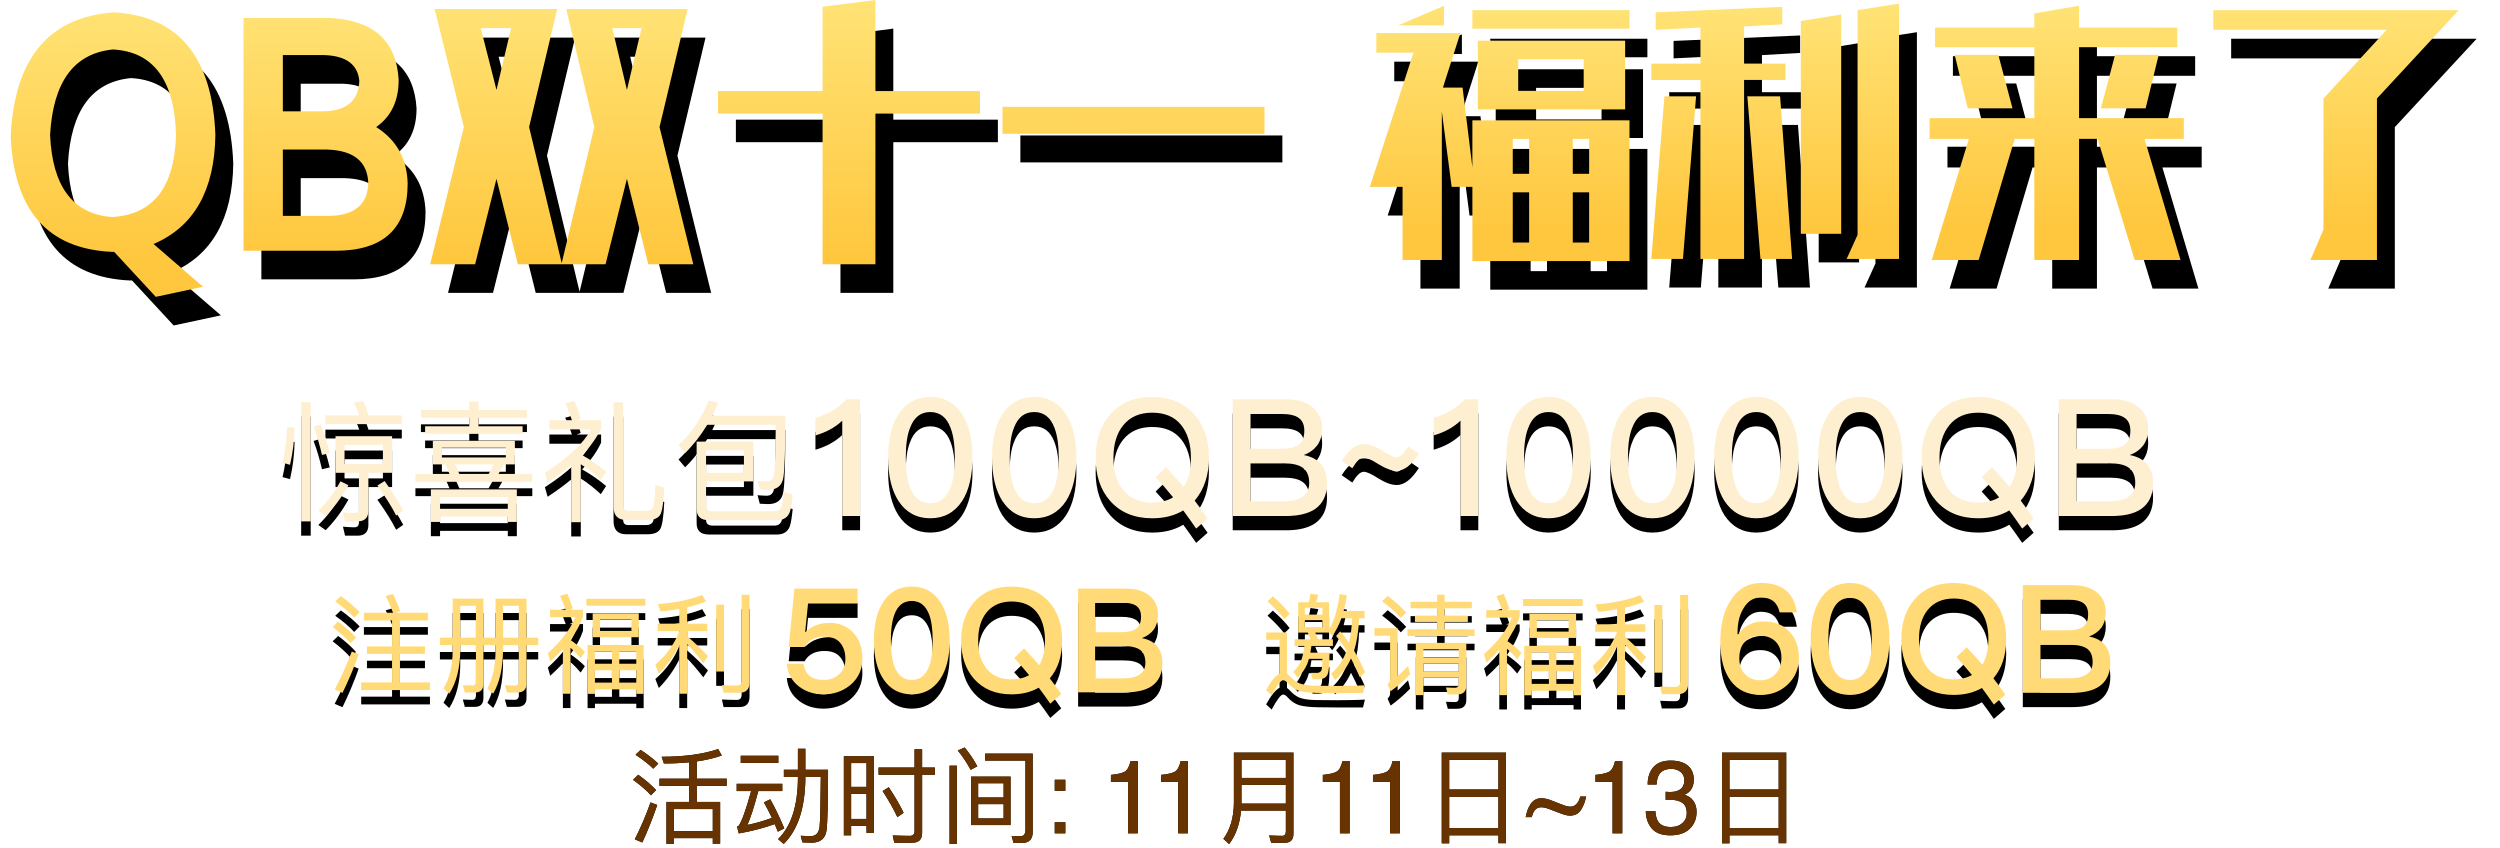 <?xml version="1.0" encoding="UTF-8"?>
<svg width="699px" height="237px" viewBox="0 0 699 237" version="1.1" xmlns="http://www.w3.org/2000/svg" xmlns:xlink="http://www.w3.org/1999/xlink">
    <!-- Generator: Sketch 51.3 (57544) - http://www.bohemiancoding.com/sketch -->
    <title>banner_</title>
    <desc>Created with Sketch.</desc>
    <defs>
        <path d="M233.729,111.64 L237.476,111.64 L237.476,144.271 L232.495,144.271 L232.495,117.627 C230.53,119.5 228.016,120.871 225,121.74 L225,116.804 C226.462,116.438 227.971,115.799 229.616,114.885 C231.261,113.879 232.632,112.828 233.729,111.64 Z M257.115,111 C260.954,111 263.924,112.6 266.027,115.844 C267.946,118.861 268.906,122.882 268.906,127.955 C268.906,132.982 267.946,137.05 266.027,140.066 C263.924,143.265 260.954,144.91 257.115,144.91 C253.276,144.91 250.305,143.265 248.203,140.066 C246.284,137.05 245.324,133.028 245.324,127.955 C245.324,122.837 246.284,118.815 248.203,115.844 C250.305,112.6 253.276,111 257.115,111 Z M257.115,115.205 C254.419,115.205 252.545,116.667 251.448,119.638 C250.625,121.648 250.26,124.436 250.26,127.955 C250.26,131.428 250.625,134.216 251.448,136.273 C252.545,139.198 254.419,140.706 257.115,140.706 C259.766,140.706 261.685,139.198 262.782,136.273 C263.559,134.216 263.97,131.428 263.97,127.955 C263.97,124.436 263.559,121.648 262.782,119.638 C261.685,116.667 259.766,115.205 257.115,115.205 Z M286.168,111 C290.007,111 292.977,112.6 295.08,115.844 C296.999,118.861 297.959,122.882 297.959,127.955 C297.959,132.982 296.999,137.05 295.08,140.066 C292.977,143.265 290.007,144.91 286.168,144.91 C282.329,144.91 279.358,143.265 277.256,140.066 C275.337,137.05 274.377,133.028 274.377,127.955 C274.377,122.837 275.337,118.815 277.256,115.844 C279.358,112.6 282.329,111 286.168,111 Z M286.168,115.205 C283.472,115.205 281.598,116.667 280.501,119.638 C279.678,121.648 279.313,124.436 279.313,127.955 C279.313,131.428 279.678,134.216 280.501,136.273 C281.598,139.198 283.472,140.706 286.168,140.706 C288.819,140.706 290.738,139.198 291.835,136.273 C292.612,134.216 293.023,131.428 293.023,127.955 C293.023,124.436 292.612,121.648 291.835,119.638 C290.738,116.667 288.819,115.205 286.168,115.205 Z M319.151,111 C324.087,111 328.017,112.6 330.896,115.844 C333.639,118.906 335.01,122.974 335.01,128.001 C335.01,132.891 333.684,136.867 331.034,139.975 C332.222,141.574 333.456,143.219 334.644,144.956 L331.445,147.79 C330.211,146.007 329.023,144.316 327.834,142.717 C325.412,144.179 322.533,144.91 319.151,144.91 C314.17,144.91 310.239,143.265 307.406,140.066 C304.664,136.958 303.339,132.937 303.339,128.001 C303.339,123.019 304.664,118.998 307.406,115.89 C310.239,112.6 314.17,111 319.151,111 Z M319.151,115.387 C315.678,115.387 312.982,116.53 311.062,118.906 C309.234,121.146 308.32,124.162 308.32,128.001 C308.32,131.794 309.234,134.81 311.062,137.05 C312.982,139.335 315.678,140.523 319.151,140.523 C321.436,140.523 323.401,140.02 325.001,139.061 C323.356,137.004 321.711,135.13 320.111,133.439 L322.99,130.606 C324.635,132.343 326.281,134.216 327.926,136.136 C329.297,134.033 329.982,131.337 329.982,128.001 C329.982,124.071 329.023,121.009 327.195,118.769 C325.321,116.484 322.625,115.387 319.151,115.387 Z M341.669,111.64 L356.568,111.64 C359.767,111.64 362.235,112.371 364.063,113.925 C365.799,115.387 366.668,117.352 366.668,119.866 C366.668,121.694 366.211,123.248 365.297,124.528 C364.382,125.716 363.149,126.63 361.503,127.224 C363.651,127.635 365.297,128.504 366.393,129.829 C367.49,131.154 368.039,132.937 368.039,135.13 C368.039,138.421 366.896,140.797 364.657,142.351 C362.737,143.631 360.041,144.271 356.568,144.271 L341.669,144.271 L341.669,111.64 Z M346.65,115.753 L346.65,125.487 L355.242,125.487 C357.527,125.487 359.173,125.076 360.178,124.299 C361.183,123.476 361.686,122.197 361.686,120.46 C361.686,118.815 361.183,117.627 360.178,116.895 C359.173,116.119 357.527,115.753 355.334,115.753 L346.65,115.753 Z M346.65,129.555 L346.65,140.157 L355.882,140.157 C357.984,140.157 359.63,139.792 360.818,139.152 C362.28,138.284 363.057,136.913 363.057,135.039 C363.057,133.119 362.463,131.703 361.321,130.834 C360.178,129.966 358.396,129.555 356.019,129.555 L346.65,129.555 Z M378.308,124.162 C379.816,124.162 381.553,124.756 383.473,126.036 C385.392,127.224 386.763,127.864 387.54,127.864 C388.454,127.864 389.551,126.813 390.739,124.802 L393.71,126.858 C391.699,130.012 389.642,131.611 387.54,131.611 C386.032,131.611 384.341,130.971 382.421,129.783 C380.456,128.504 379.085,127.909 378.308,127.909 C377.349,127.909 376.297,128.915 375.109,130.926 L372.139,128.869 C374.15,125.716 376.206,124.162 378.308,124.162 Z M406.584,111.64 L410.332,111.64 L410.332,144.271 L405.35,144.271 L405.35,117.627 C403.385,119.5 400.872,120.871 397.855,121.74 L397.855,116.804 C399.318,116.438 400.826,115.799 402.471,114.885 C404.117,113.879 405.488,112.828 406.584,111.64 Z M429.97,111 C433.809,111 436.78,112.6 438.882,115.844 C440.802,118.861 441.761,122.882 441.761,127.955 C441.761,132.982 440.802,137.05 438.882,140.066 C436.78,143.265 433.809,144.91 429.97,144.91 C426.132,144.91 423.161,143.265 421.059,140.066 C419.139,137.05 418.179,133.028 418.179,127.955 C418.179,122.837 419.139,118.815 421.059,115.844 C423.161,112.6 426.132,111 429.97,111 Z M429.97,115.205 C427.274,115.205 425.4,116.667 424.303,119.638 C423.481,121.648 423.115,124.436 423.115,127.955 C423.115,131.428 423.481,134.216 424.303,136.273 C425.4,139.198 427.274,140.706 429.97,140.706 C432.621,140.706 434.541,139.198 435.637,136.273 C436.414,134.216 436.826,131.428 436.826,127.955 C436.826,124.436 436.414,121.648 435.637,119.638 C434.541,116.667 432.621,115.205 429.97,115.205 Z M459.023,111 C462.862,111 465.833,112.6 467.935,115.844 C469.855,118.861 470.814,122.882 470.814,127.955 C470.814,132.982 469.855,137.05 467.935,140.066 C465.833,143.265 462.862,144.91 459.023,144.91 C455.184,144.91 452.214,143.265 450.112,140.066 C448.192,137.05 447.232,133.028 447.232,127.955 C447.232,122.837 448.192,118.815 450.112,115.844 C452.214,112.6 455.184,111 459.023,111 Z M459.023,115.205 C456.327,115.205 454.453,116.667 453.356,119.638 C452.534,121.648 452.168,124.436 452.168,127.955 C452.168,131.428 452.534,134.216 453.356,136.273 C454.453,139.198 456.327,140.706 459.023,140.706 C461.674,140.706 463.594,139.198 464.69,136.273 C465.467,134.216 465.879,131.428 465.879,127.955 C465.879,124.436 465.467,121.648 464.69,119.638 C463.594,116.667 461.674,115.205 459.023,115.205 Z M488.076,111 C491.915,111 494.886,112.6 496.988,115.844 C498.908,118.861 499.867,122.882 499.867,127.955 C499.867,132.982 498.908,137.05 496.988,140.066 C494.886,143.265 491.915,144.91 488.076,144.91 C484.237,144.91 481.267,143.265 479.165,140.066 C477.245,137.05 476.285,133.028 476.285,127.955 C476.285,122.837 477.245,118.815 479.165,115.844 C481.267,112.6 484.237,111 488.076,111 Z M488.076,115.205 C485.38,115.205 483.506,116.667 482.409,119.638 C481.587,121.648 481.221,124.436 481.221,127.955 C481.221,131.428 481.587,134.216 482.409,136.273 C483.506,139.198 485.38,140.706 488.076,140.706 C490.727,140.706 492.647,139.198 493.743,136.273 C494.52,134.216 494.932,131.428 494.932,127.955 C494.932,124.436 494.52,121.648 493.743,119.638 C492.647,116.667 490.727,115.205 488.076,115.205 Z M517.129,111 C520.968,111 523.939,112.6 526.041,115.844 C527.961,118.861 528.92,122.882 528.92,127.955 C528.92,132.982 527.961,137.05 526.041,140.066 C523.939,143.265 520.968,144.91 517.129,144.91 C513.29,144.91 510.32,143.265 508.218,140.066 C506.298,137.05 505.338,133.028 505.338,127.955 C505.338,122.837 506.298,118.815 508.218,115.844 C510.32,112.6 513.29,111 517.129,111 Z M517.129,115.205 C514.433,115.205 512.559,116.667 511.462,119.638 C510.64,121.648 510.274,124.436 510.274,127.955 C510.274,131.428 510.64,134.216 511.462,136.273 C512.559,139.198 514.433,140.706 517.129,140.706 C519.78,140.706 521.699,139.198 522.796,136.273 C523.573,134.216 523.985,131.428 523.985,127.955 C523.985,124.436 523.573,121.648 522.796,119.638 C521.699,116.667 519.78,115.205 517.129,115.205 Z M550.113,111 C555.048,111 558.979,112.6 561.858,115.844 C564.6,118.906 565.971,122.974 565.971,128.001 C565.971,132.891 564.646,136.867 561.995,139.975 C563.183,141.574 564.417,143.219 565.605,144.956 L562.406,147.79 C561.172,146.007 559.984,144.316 558.796,142.717 C556.374,144.179 553.495,144.91 550.113,144.91 C545.131,144.91 541.201,143.265 538.367,140.066 C535.625,136.958 534.3,132.937 534.3,128.001 C534.3,123.019 535.625,118.998 538.367,115.89 C541.201,112.6 545.131,111 550.113,111 Z M550.113,115.387 C546.639,115.387 543.943,116.53 542.024,118.906 C540.195,121.146 539.281,124.162 539.281,128.001 C539.281,131.794 540.195,134.81 542.024,137.05 C543.943,139.335 546.639,140.523 550.113,140.523 C552.398,140.523 554.363,140.02 555.962,139.061 C554.317,137.004 552.672,135.13 551.072,133.439 L553.952,130.606 C555.597,132.343 557.242,134.216 558.887,136.136 C560.258,134.033 560.944,131.337 560.944,128.001 C560.944,124.071 559.984,121.009 558.156,118.769 C556.282,116.484 553.586,115.387 550.113,115.387 Z M572.63,111.64 L587.529,111.64 C590.728,111.64 593.196,112.371 595.024,113.925 C596.761,115.387 597.629,117.352 597.629,119.866 C597.629,121.694 597.172,123.248 596.258,124.528 C595.344,125.716 594.11,126.63 592.465,127.224 C594.613,127.635 596.258,128.504 597.355,129.829 C598.452,131.154 599,132.937 599,135.13 C599,138.421 597.857,140.797 595.618,142.351 C593.699,143.631 591.002,144.271 587.529,144.271 L572.63,144.271 L572.63,111.64 Z M577.612,115.753 L577.612,125.487 L586.204,125.487 C588.489,125.487 590.134,125.076 591.139,124.299 C592.145,123.476 592.648,122.197 592.648,120.46 C592.648,118.815 592.145,117.627 591.139,116.895 C590.134,116.119 588.489,115.753 586.295,115.753 L577.612,115.753 Z M577.612,129.555 L577.612,140.157 L586.843,140.157 C588.946,140.157 590.591,139.792 591.779,139.152 C593.242,138.284 594.019,136.913 594.019,135.039 C594.019,133.119 593.424,131.703 592.282,130.834 C591.139,129.966 589.357,129.555 586.981,129.555 L577.612,129.555 Z" id="path-1"></path>
        <filter x="-2.3%" y="-12.2%" width="104.5%" height="146.2%" filterUnits="objectBoundingBox" id="filter-2">
            <feMorphology radius="0.5" operator="dilate" in="SourceAlpha" result="shadowSpreadOuter1"></feMorphology>
            <feOffset dx="0" dy="4" in="shadowSpreadOuter1" result="shadowOffsetOuter1"></feOffset>
            <feGaussianBlur stdDeviation="2" in="shadowOffsetOuter1" result="shadowBlurOuter1"></feGaussianBlur>
            <feComposite in="shadowBlurOuter1" in2="SourceAlpha" operator="out" result="shadowBlurOuter1"></feComposite>
            <feColorMatrix values="0 0 0 0 0.824   0 0 0 0 0.482   0 0 0 0 0  0 0 0 1 0" type="matrix" in="shadowBlurOuter1"></feColorMatrix>
        </filter>
        <path d="M219.112,164.569 L236.781,164.569 L236.781,168.752 L222.93,168.752 L222.118,176.714 L222.24,176.714 C223.133,175.82 224.162,175.17 225.327,174.764 C226.383,174.358 227.561,174.155 228.861,174.155 C231.596,174.155 233.816,175.048 235.522,176.836 C237.255,178.65 238.122,181.114 238.122,184.228 C238.122,187.207 236.985,189.658 234.71,191.58 C232.598,193.286 230.106,194.139 227.236,194.139 C224.609,194.139 222.348,193.422 220.453,191.986 C218.367,190.416 217.217,188.277 217,185.569 L221.671,185.569 C221.888,187.166 222.511,188.344 223.54,189.103 C224.46,189.78 225.706,190.118 227.277,190.118 C229.01,190.118 230.458,189.59 231.623,188.534 C232.787,187.451 233.369,186.029 233.369,184.269 C233.369,182.346 232.868,180.816 231.867,179.679 C230.919,178.569 229.484,178.014 227.561,178.014 C226.261,178.014 225.178,178.23 224.311,178.663 C223.309,179.151 222.524,179.896 221.956,180.897 L217.528,180.897 L219.112,164.569 Z M251.932,164 C255.317,164 257.957,165.408 259.853,168.224 C261.64,170.905 262.534,174.52 262.534,179.07 C262.534,183.619 261.64,187.234 259.853,189.915 C257.93,192.731 255.29,194.139 251.932,194.139 C248.52,194.139 245.88,192.731 244.012,189.915 C242.224,187.234 241.331,183.619 241.331,179.07 C241.331,174.52 242.224,170.905 244.012,168.224 C245.853,165.408 248.493,164 251.932,164 Z M251.932,168.021 C249.603,168.021 247.979,169.308 247.058,171.88 C246.408,173.613 246.083,176.01 246.083,179.07 C246.083,182.075 246.408,184.472 247.058,186.259 C248.006,188.832 249.631,190.118 251.932,190.118 C254.207,190.118 255.832,188.832 256.807,186.259 C257.456,184.472 257.781,182.075 257.781,179.07 C257.781,176.01 257.456,173.613 256.807,171.88 C255.832,169.308 254.207,168.021 251.932,168.021 Z M279.838,164 C284.279,164 287.772,165.435 290.317,168.306 C292.754,171.014 293.973,174.615 293.973,179.11 C293.973,183.443 292.822,186.963 290.52,189.671 C291.847,191.377 292.917,192.839 293.729,194.058 L290.642,196.739 C289.315,194.816 288.246,193.327 287.433,192.271 C285.267,193.516 282.735,194.139 279.838,194.139 C275.396,194.139 271.903,192.704 269.358,189.834 C266.948,187.099 265.743,183.524 265.743,179.11 C265.743,174.669 266.948,171.081 269.358,168.346 C271.849,165.449 275.342,164 279.838,164 Z M279.838,168.184 C276.859,168.184 274.53,169.199 272.851,171.23 C271.28,173.153 270.495,175.779 270.495,179.11 C270.495,182.414 271.28,185.027 272.851,186.95 C274.476,188.954 276.805,189.956 279.838,189.956 C281.706,189.956 283.344,189.563 284.752,188.778 C283.29,186.99 281.896,185.393 280.569,183.985 L283.331,181.304 C284.766,182.82 286.174,184.391 287.555,186.015 C288.638,184.174 289.18,181.872 289.18,179.11 C289.18,175.725 288.381,173.044 286.783,171.068 C285.186,169.145 282.87,168.184 279.838,168.184 Z M298.441,164.569 L311.723,164.569 C314.621,164.569 316.882,165.259 318.507,166.64 C320.023,167.94 320.781,169.687 320.781,171.88 C320.781,173.478 320.389,174.859 319.603,176.023 C318.845,177.052 317.735,177.851 316.273,178.42 C318.168,178.772 319.603,179.544 320.578,180.735 C321.526,181.899 322,183.456 322,185.406 C322,188.331 320.998,190.484 318.994,191.865 C317.288,193.002 314.878,193.571 311.764,193.571 L298.441,193.571 L298.441,164.569 Z M303.193,168.468 L303.193,176.754 L310.464,176.754 C312.441,176.754 313.876,176.416 314.77,175.739 C315.609,175.035 316.029,173.938 316.029,172.449 C316.029,171.068 315.609,170.066 314.77,169.443 C313.876,168.793 312.468,168.468 310.545,168.468 L303.193,168.468 Z M303.193,180.654 L303.193,189.671 L311.074,189.671 C312.888,189.671 314.296,189.387 315.298,188.818 C316.598,188.087 317.248,186.923 317.248,185.325 C317.248,183.673 316.774,182.482 315.826,181.75 C314.851,181.019 313.308,180.654 311.195,180.654 L303.193,180.654 Z" id="path-3"></path>
        <filter x="-8.1%" y="-13.7%" width="116.2%" height="151.9%" filterUnits="objectBoundingBox" id="filter-4">
            <feMorphology radius="0.5" operator="dilate" in="SourceAlpha" result="shadowSpreadOuter1"></feMorphology>
            <feOffset dx="0" dy="4" in="shadowSpreadOuter1" result="shadowOffsetOuter1"></feOffset>
            <feGaussianBlur stdDeviation="2" in="shadowOffsetOuter1" result="shadowBlurOuter1"></feGaussianBlur>
            <feComposite in="shadowBlurOuter1" in2="SourceAlpha" operator="out" result="shadowBlurOuter1"></feComposite>
            <feColorMatrix values="0 0 0 0 0.667   0 0 0 0 0.383   0 0 0 0 0  0 0 0 1 0" type="matrix" in="shadowBlurOuter1"></feColorMatrix>
        </filter>
        <path d="M489.39,163 C495.295,163 498.628,165.742 499.387,171.226 L494.578,171.226 C493.988,168.442 492.244,167.05 489.347,167.05 C487.323,167.05 485.72,168.034 484.538,170.002 C483.385,171.802 482.809,174.122 482.809,176.963 L482.809,177.342 L483.02,177.342 C483.835,176.105 484.89,175.191 486.184,174.6 C487.309,174.038 488.658,173.757 490.233,173.757 C493.186,173.757 495.548,174.699 497.32,176.583 C499.092,178.467 499.978,180.9 499.978,183.881 C499.978,186.89 498.951,189.379 496.898,191.347 C494.845,193.316 492.328,194.3 489.347,194.3 C485.635,194.3 482.809,192.964 480.868,190.293 C478.956,187.706 478,184.106 478,179.494 C478,174.544 479.026,170.565 481.079,167.556 C483.104,164.519 485.874,163 489.39,163 Z M489.179,177.764 C487.323,177.764 485.888,178.327 484.876,179.452 C483.835,180.52 483.315,182.053 483.315,184.05 C483.315,185.962 483.864,187.466 484.96,188.563 C486.057,189.66 487.463,190.208 489.179,190.208 C490.922,190.208 492.342,189.618 493.439,188.437 C494.536,187.256 495.084,185.737 495.084,183.881 C495.084,182.053 494.564,180.577 493.524,179.452 C492.427,178.327 490.979,177.764 489.179,177.764 Z M514.278,163 C517.793,163 520.535,164.462 522.504,167.387 C524.36,170.171 525.288,173.926 525.288,178.65 C525.288,183.375 524.36,187.129 522.504,189.913 C520.507,192.838 517.765,194.3 514.278,194.3 C510.734,194.3 507.993,192.838 506.052,189.913 C504.196,187.129 503.268,183.375 503.268,178.65 C503.268,173.926 504.196,170.171 506.052,167.387 C507.964,164.462 510.706,163 514.278,163 Z M514.278,167.176 C511.859,167.176 510.172,168.512 509.216,171.184 C508.541,172.983 508.203,175.472 508.203,178.65 C508.203,181.772 508.541,184.261 509.216,186.117 C510.2,188.788 511.887,190.124 514.278,190.124 C516.64,190.124 518.328,188.788 519.34,186.117 C520.015,184.261 520.352,181.772 520.352,178.65 C520.352,175.472 520.015,172.983 519.34,171.184 C518.328,168.512 516.64,167.176 514.278,167.176 Z M543.258,163 C547.87,163 551.498,164.49 554.141,167.471 C556.672,170.284 557.938,174.024 557.938,178.692 C557.938,183.192 556.743,186.848 554.352,189.66 C555.73,191.432 556.841,192.95 557.685,194.216 L554.479,197 C553.101,195.003 551.99,193.457 551.146,192.36 C548.897,193.653 546.267,194.3 543.258,194.3 C538.646,194.3 535.018,192.81 532.375,189.829 C529.872,186.988 528.62,183.276 528.62,178.692 C528.62,174.08 529.872,170.354 532.375,167.514 C534.962,164.505 538.59,163 543.258,163 Z M543.258,167.345 C540.165,167.345 537.746,168.399 536.002,170.509 C534.371,172.505 533.556,175.233 533.556,178.692 C533.556,182.123 534.371,184.837 536.002,186.834 C537.69,188.915 540.108,189.955 543.258,189.955 C545.199,189.955 546.9,189.548 548.362,188.732 C546.844,186.876 545.395,185.217 544.017,183.754 L546.886,180.97 C548.376,182.545 549.839,184.176 551.273,185.864 C552.398,183.951 552.96,181.561 552.96,178.692 C552.96,175.177 552.131,172.393 550.471,170.34 C548.812,168.343 546.408,167.345 543.258,167.345 Z M562.578,163.591 L576.372,163.591 C579.381,163.591 581.73,164.308 583.417,165.742 C584.992,167.092 585.779,168.906 585.779,171.184 C585.779,172.843 585.371,174.277 584.556,175.486 C583.768,176.555 582.615,177.385 581.097,177.975 C583.065,178.341 584.556,179.142 585.568,180.38 C586.553,181.589 587.045,183.206 587.045,185.231 C587.045,188.268 586.004,190.504 583.923,191.938 C582.151,193.119 579.648,193.71 576.414,193.71 L562.578,193.71 L562.578,163.591 Z M567.514,167.64 L567.514,176.246 L575.065,176.246 C577.117,176.246 578.608,175.894 579.536,175.191 C580.408,174.46 580.844,173.321 580.844,171.774 C580.844,170.34 580.408,169.299 579.536,168.653 C578.608,167.978 577.146,167.64 575.149,167.64 L567.514,167.64 Z M567.514,180.295 L567.514,189.66 L575.697,189.66 C577.581,189.66 579.044,189.365 580.084,188.774 C581.434,188.015 582.109,186.806 582.109,185.146 C582.109,183.431 581.617,182.194 580.633,181.434 C579.62,180.675 578.017,180.295 575.824,180.295 L567.514,180.295 Z" id="path-5"></path>
        <filter x="-7.8%" y="-13.2%" width="115.6%" height="150.0%" filterUnits="objectBoundingBox" id="filter-6">
            <feMorphology radius="0.5" operator="dilate" in="SourceAlpha" result="shadowSpreadOuter1"></feMorphology>
            <feOffset dx="0" dy="4" in="shadowSpreadOuter1" result="shadowOffsetOuter1"></feOffset>
            <feGaussianBlur stdDeviation="2" in="shadowOffsetOuter1" result="shadowBlurOuter1"></feGaussianBlur>
            <feComposite in="shadowBlurOuter1" in2="SourceAlpha" operator="out" result="shadowBlurOuter1"></feComposite>
            <feColorMatrix values="0 0 0 0 0.667   0 0 0 0 0.383   0 0 0 0 0  0 0 0 1 0" type="matrix" in="shadowBlurOuter1"></feColorMatrix>
        </filter>
        <linearGradient x1="50%" y1="0%" x2="51.288%" y2="86.803%" id="linearGradient-7">
            <stop stop-color="#FFE376" offset="0%"></stop>
            <stop stop-color="#FFC73E" offset="100%"></stop>
        </linearGradient>
        <path d="M11.004,37.727 C11.633,52.189 17.396,59.84 28.295,60.678 C39.823,60.049 45.797,52.399 46.216,37.727 C45.797,22.427 39.928,14.462 28.61,13.833 C17.711,14.881 11.842,22.846 11.004,37.727 Z M39.928,68.223 L53.761,80.17 L40.557,83 L28.924,70.424 L28.295,70.424 C10.27,69.586 0.838,58.792 0,38.042 C1.048,16.244 10.689,4.716 28.924,3.458 C46.95,4.506 56.381,15.929 57.22,37.727 C57.01,53.237 51.246,63.403 39.928,68.223 Z M88.345,41.814 L76.083,41.814 L76.083,60.364 L89.288,60.364 C96.205,60.154 99.768,57.115 99.977,51.246 C99.768,45.168 95.89,42.024 88.345,41.814 Z M76.083,15.405 L76.083,31.125 L87.716,31.125 C94.004,30.915 97.253,28.086 97.462,22.636 C97.043,18.025 93.794,15.615 87.716,15.405 L76.083,15.405 Z M90.86,70.11 L65.08,70.11 L65.08,5.03 L89.288,5.03 C101.445,5.659 107.837,11.423 108.466,22.322 C108.466,28.191 106.37,32.592 102.178,35.527 C107.837,39.09 110.771,44.33 110.981,51.246 C110.981,63.822 104.274,70.11 90.86,70.11 Z M181.405,35.527 L190.837,73.883 L178.261,73.883 L172.288,49.989 L166.314,73.883 L141.792,73.883 L135.818,49.989 L129.845,73.883 L117.269,73.883 L126.701,35.527 L118.527,2.515 L152.795,2.515 L144.936,35.527 L154.053,73.568 L163.17,35.527 L155.311,2.515 L189.265,2.515 L181.405,35.527 Z M172.288,25.152 L176.375,7.86 L168.201,7.86 L172.288,25.152 Z M135.818,25.152 L139.905,7.86 L131.417,7.86 L135.818,25.152 Z M226.992,73.883 L226.992,31.754 L197.754,31.754 L197.754,25.466 L226.992,25.466 L226.992,1.886 L241.769,0 L241.769,25.466 L271.008,25.466 L271.008,31.754 L241.769,31.754 L241.769,73.883 L226.992,73.883 Z M350.549,29.867 L350.549,37.413 L277.295,37.413 L277.295,29.867 L350.549,29.867 Z" id="path-8"></path>
        <filter x="-3.1%" y="-9.6%" width="109.1%" height="138.6%" filterUnits="objectBoundingBox" id="filter-9">
            <feOffset dx="5" dy="8" in="SourceAlpha" result="shadowOffsetOuter1"></feOffset>
            <feGaussianBlur stdDeviation="4" in="shadowOffsetOuter1" result="shadowBlurOuter1"></feGaussianBlur>
            <feColorMatrix values="0 0 0 0 0.652   0 0 0 0 0.383   0 0 0 0 0.004  0 0 0 1 0" type="matrix" in="shadowBlurOuter1"></feColorMatrix>
        </filter>
        <path d="M389.153,52.254 L380,52.254 L392.203,14.729 L381.831,14.729 L381.831,9.237 L405.322,9.237 L400.441,24.492 L405.932,24.492 L408.678,46.763 L408.678,33.644 L452.61,33.644 L452.61,73 L408.678,73 L408.678,52.254 L402.881,52.254 L400.136,31.203 L400.136,72.695 L389.153,72.695 L389.153,52.254 Z M451.39,11.373 L451.39,30.593 L410.203,30.593 L410.203,11.373 L451.39,11.373 Z M452.61,2.831 L452.61,8.017 L408.678,8.017 L408.678,2.831 L452.61,2.831 Z M439.797,25.407 L439.797,16.559 L421.492,16.559 L421.492,25.407 L439.797,25.407 Z M436.746,53.78 L436.746,67.814 L441.322,67.814 L441.322,53.78 L436.746,53.78 Z M419.966,53.78 L419.966,67.814 L424.542,67.814 L424.542,53.78 L419.966,53.78 Z M436.746,38.831 L436.746,48.593 L441.322,48.593 L441.322,38.831 L436.746,38.831 Z M419.966,38.831 L419.966,48.593 L424.542,48.593 L424.542,38.831 L419.966,38.831 Z M400.746,1.61 L400.746,7.102 L387.932,7.102 L400.746,1.61 Z M498.068,72.39 L489.22,72.39 L485.559,26.932 L494.712,26.932 L498.068,72.39 Z M467.559,72.39 L458.712,72.39 L462.373,26.932 L471.22,26.932 L467.559,72.39 Z M516.373,65.678 L516.373,2.831 L527.966,1 L527.966,72.39 L513.322,72.39 L516.373,65.678 Z M511.797,4.051 L511.797,65.373 L500.508,65.373 L500.508,5.881 L511.797,4.051 Z M484.644,72.39 L472.441,72.39 L472.441,22.356 L458.712,22.356 L458.712,17.78 L472.441,17.78 L472.441,7.712 L459.932,8.322 L459.932,3.441 L495.322,1.915 L495.322,6.797 L484.644,7.407 L484.644,17.78 L496.237,17.78 L496.237,22.356 L484.644,22.356 L484.644,72.39 Z M537.119,72.695 L547.492,38.831 L536.508,38.831 L536.508,33.034 L565.797,33.034 L565.797,13.203 L538.034,13.203 L538.034,7.712 L565.797,7.712 L565.797,3.746 L578.305,1.61 L578.305,7.712 L605.763,7.712 L605.763,13.203 L578.305,13.203 L578.305,33.034 L607.593,33.034 L607.593,38.831 L596.61,38.831 L606.678,72.695 L593.864,72.695 L583.492,38.831 L578.305,38.831 L578.305,72.695 L565.797,72.695 L565.797,38.831 L560.305,38.831 L550.237,72.695 L537.119,72.695 Z M596.915,30.288 L584.407,30.288 L588.373,15.339 L600.576,15.339 L596.915,30.288 Z M555.729,15.339 L559.695,30.288 L547.186,30.288 L543.525,15.339 L555.729,15.339 Z M684.475,2.831 L661.593,27.542 L661.593,72.695 L642.983,72.695 L646.644,64.153 L646.644,27.542 L664.339,8.322 L615.831,8.322 L615.831,2.831 L684.475,2.831 Z" id="path-10"></path>
        <filter x="-3.6%" y="-11.1%" width="110.5%" height="144.4%" filterUnits="objectBoundingBox" id="filter-11">
            <feOffset dx="5" dy="8" in="SourceAlpha" result="shadowOffsetOuter1"></feOffset>
            <feGaussianBlur stdDeviation="4" in="shadowOffsetOuter1" result="shadowBlurOuter1"></feGaussianBlur>
            <feColorMatrix values="0 0 0 0 0.652   0 0 0 0 0.383   0 0 0 0 0.004  0 0 0 1 0" type="matrix" in="shadowBlurOuter1"></feColorMatrix>
        </filter>
        <path d="M181.382,217.719 L189.694,217.719 L189.694,213.156 C187.485,213.36 185.131,213.476 182.632,213.476 L181.992,211.587 C188.328,211.587 193.618,210.86 197.803,209.436 L198.82,211.238 C196.786,211.964 194.461,212.517 191.816,212.895 L191.816,217.719 L200.186,217.719 L200.186,219.724 L191.816,219.724 L191.816,224.229 L198.355,224.229 L198.355,235.884 L196.292,235.884 L196.292,234.343 L185.393,234.343 L185.393,235.942 L183.329,235.942 L183.329,224.229 L189.694,224.229 L189.694,219.724 L181.382,219.724 L181.382,217.719 Z M185.393,232.367 L196.292,232.367 L196.292,226.206 L185.393,226.206 L185.393,232.367 Z M176.122,209.668 C178.069,210.947 179.726,212.226 181.062,213.505 L179.638,214.929 C178.447,213.708 176.79,212.429 174.698,211.034 L176.122,209.668 Z M175.453,216.615 C177.429,218.039 179.115,219.463 180.452,220.916 L178.999,222.369 C177.778,221.003 176.122,219.55 174,218.039 L175.453,216.615 Z M178.883,224.346 L180.772,225.072 C179.493,228.792 178.098,232.309 176.587,235.564 L174.494,234.663 C176.18,231.292 177.662,227.862 178.883,224.346 Z M204.11,211.296 L214.631,211.296 L214.631,213.301 L204.11,213.301 L204.11,211.296 Z M202.976,219.143 L215.735,219.143 L215.735,221.178 L209.022,221.178 C207.859,225.595 206.842,228.734 205.97,230.652 C208.266,230.187 210.562,229.519 212.829,228.676 C212.073,227.107 211.347,225.682 210.591,224.346 L212.364,223.474 C213.759,225.973 215.067,228.676 216.287,231.611 L214.485,232.541 C214.195,231.786 213.904,231.088 213.614,230.42 C210.533,231.524 207.161,232.396 203.558,233.036 L203.064,231.059 C203.267,231.001 203.412,230.943 203.529,230.885 C204.4,229.693 205.563,226.467 207.016,221.178 L202.976,221.178 L202.976,219.143 Z M220.095,209.349 L222.187,209.349 L222.187,215.22 L228.523,215.22 C228.523,224.316 228.378,229.926 228.116,232.076 C227.826,234.431 226.402,235.622 223.902,235.622 C223.408,235.622 222.565,235.593 221.344,235.535 L220.879,233.675 C221.926,233.733 222.856,233.791 223.64,233.791 C225.065,233.791 225.907,232.948 226.14,231.292 C226.314,229.751 226.431,225.072 226.489,217.254 L222.187,217.254 L222.187,217.603 C222.1,225.973 220.066,232.105 216.113,235.971 L214.544,234.605 C218.177,231.088 220.037,225.421 220.095,217.603 L220.095,217.254 L216.171,217.254 L216.171,215.22 L220.095,215.22 L220.095,209.349 Z M241.311,211.441 L241.311,232.861 L239.277,232.861 L239.277,230.914 L234.975,230.914 L234.975,233.559 L232.941,233.559 L232.941,211.441 L241.311,211.441 Z M234.975,228.967 L239.277,228.967 L239.277,221.962 L234.975,221.962 L234.975,228.967 Z M234.975,220.015 L239.277,220.015 L239.277,213.36 L234.975,213.36 L234.975,220.015 Z M245.496,220.102 C247.298,222.834 248.693,225.217 249.652,227.252 L247.909,228.473 C246.891,226.293 245.525,223.851 243.781,221.178 L245.496,220.102 Z M252.123,235.622 L247.037,235.622 L246.601,233.588 C248.286,233.646 249.885,233.704 251.425,233.704 C252.268,233.704 252.704,233.239 252.704,232.338 L252.704,216.615 L242.648,216.615 L242.648,214.609 L252.704,214.609 L252.704,209.494 L254.826,209.494 L254.826,214.609 L258.4,214.609 L258.4,216.615 L254.826,216.615 L254.826,232.861 C254.826,234.692 253.925,235.622 252.123,235.622 Z M268.515,217.138 L279.559,217.138 L279.559,230.681 L268.515,230.681 L268.515,217.138 Z M277.611,228.821 L277.611,224.84 L270.491,224.84 L270.491,228.821 L277.611,228.821 Z M270.491,222.98 L277.611,222.98 L277.611,218.998 L270.491,218.998 L270.491,222.98 Z M282.814,235.68 L280.372,235.68 L279.849,233.733 L282.378,233.791 C283.25,233.791 283.715,233.181 283.715,232.018 L283.715,212.662 L272.438,212.662 L272.438,210.715 L285.749,210.715 L285.749,232.6 C285.749,234.634 284.761,235.68 282.814,235.68 Z M262.498,214.086 L264.533,214.086 L264.533,235.942 L262.498,235.942 L262.498,214.086 Z M266.713,209 C268.05,210.598 269.241,212.342 270.258,214.26 L268.398,215.249 C267.294,213.214 266.102,211.412 264.794,209.843 L266.713,209 Z M291.906,218.006 L294.872,218.006 L294.872,221.1 L291.906,221.1 L291.906,218.006 Z M291.906,229.913 L294.872,229.913 L294.872,233.006 L291.906,233.006 L291.906,229.913 Z M307.616,218.617 L307.616,216.658 C309.46,216.478 310.747,216.178 311.476,215.757 C312.204,215.336 312.748,214.34 313.108,212.77 L315.123,212.77 L315.123,233.006 L312.398,233.006 L312.398,218.617 L307.616,218.617 Z M321.636,218.617 L321.636,216.658 C323.481,216.478 324.768,216.178 325.496,215.757 C326.225,215.336 326.769,214.34 327.128,212.77 L329.144,212.77 L329.144,233.006 L326.419,233.006 L326.419,218.617 L321.636,218.617 Z M344.116,219.463 L344.116,224.694 L356.526,224.694 L356.526,219.463 L344.116,219.463 Z M356.526,217.516 L356.526,212.429 L344.116,212.429 L344.116,217.516 L356.526,217.516 Z M343.999,226.642 C343.651,230.42 342.546,233.53 340.657,236 L339.059,234.547 C340.977,231.931 341.936,228.618 341.994,224.607 L341.994,210.424 L358.647,210.424 L358.647,233.152 C358.647,234.808 357.805,235.651 356.177,235.651 L352.428,235.651 L351.847,233.588 C353.183,233.646 354.404,233.704 355.509,233.704 C356.177,233.704 356.526,233.268 356.526,232.425 L356.526,226.642 L343.999,226.642 Z M366.864,218.617 L366.864,216.658 C368.709,216.478 369.995,216.178 370.724,215.757 C371.452,215.336 371.996,214.34 372.356,212.77 L374.371,212.77 L374.371,233.006 L371.646,233.006 L371.646,218.617 L366.864,218.617 Z M380.885,218.617 L380.885,216.658 C382.729,216.478 384.016,216.178 384.745,215.757 C385.473,215.336 386.017,214.34 386.377,212.77 L388.392,212.77 L388.392,233.006 L385.667,233.006 L385.667,218.617 L380.885,218.617 Z M418.07,210.424 L418.07,235.767 L415.948,235.767 L415.948,233.559 L402.201,233.559 L402.201,235.797 L400.109,235.797 L400.109,210.424 L418.07,210.424 Z M402.201,231.524 L415.948,231.524 L415.948,222.776 L402.201,222.776 L402.201,231.524 Z M402.201,220.742 L415.948,220.742 L415.948,212.459 L402.201,212.459 L402.201,220.742 Z M427.999,223.186 C428.274,223.186 428.562,223.21 428.865,223.257 C429.404,223.333 429.925,223.47 430.426,223.669 L433.576,224.903 C434.059,225.093 434.456,225.234 434.768,225.329 C435.27,225.471 435.71,225.542 436.088,225.542 C436.779,225.542 437.365,225.27 437.848,224.726 C438.33,224.182 438.657,223.513 438.827,222.718 L440.473,222.718 C440.237,224.061 439.771,225.286 439.075,226.393 C438.38,227.5 437.328,228.054 435.918,228.054 C435.492,228.054 434.986,227.969 434.4,227.798 C434.059,227.694 433.553,227.514 432.881,227.259 L429.986,226.152 C429.627,226.01 429.255,225.901 428.872,225.826 C428.489,225.75 428.174,225.712 427.928,225.712 C427.134,225.712 426.509,226.02 426.055,226.635 C425.79,226.994 425.521,227.604 425.246,228.465 L423.586,228.465 C423.747,227.68 423.922,227.011 424.111,226.457 C424.3,225.904 424.631,225.277 425.104,224.577 C425.502,224.104 425.93,223.754 426.389,223.527 C426.847,223.3 427.384,223.186 427.999,223.186 Z M443.084,218.617 L443.084,216.658 C444.929,216.478 446.216,216.178 446.944,215.757 C447.673,215.336 448.217,214.34 448.576,212.77 L450.592,212.77 L450.592,233.006 L447.867,233.006 L447.867,218.617 L443.084,218.617 Z M464.016,233.56 C461.613,233.56 459.87,232.9 458.787,231.58 C457.704,230.26 457.162,228.655 457.162,226.762 L459.83,226.762 C459.944,228.077 460.19,229.033 460.568,229.629 C461.23,230.698 462.427,231.233 464.158,231.233 C465.502,231.233 466.58,230.873 467.394,230.154 C468.208,229.435 468.614,228.508 468.614,227.373 C468.614,225.972 468.186,224.993 467.33,224.435 C466.474,223.877 465.284,223.598 463.761,223.598 C463.591,223.598 463.418,223.6 463.243,223.605 C463.068,223.61 462.891,223.617 462.711,223.626 L462.711,221.37 C462.976,221.398 463.198,221.417 463.378,221.426 C463.558,221.436 463.752,221.441 463.96,221.441 C464.915,221.441 465.7,221.289 466.315,220.987 C467.394,220.457 467.933,219.511 467.933,218.148 C467.933,217.136 467.574,216.355 466.855,215.807 C466.136,215.258 465.298,214.984 464.343,214.984 C462.64,214.984 461.462,215.551 460.809,216.687 C460.45,217.311 460.246,218.2 460.199,219.355 L457.673,219.355 C457.673,217.841 457.976,216.554 458.581,215.495 C459.622,213.602 461.453,212.656 464.073,212.656 C466.145,212.656 467.749,213.118 468.884,214.04 C470.019,214.962 470.587,216.299 470.587,218.049 C470.587,219.298 470.251,220.31 469.579,221.086 C469.163,221.568 468.624,221.947 467.962,222.221 C469.031,222.514 469.866,223.08 470.466,223.917 C471.067,224.754 471.367,225.778 471.367,226.989 C471.367,228.929 470.729,230.509 469.452,231.729 C468.174,232.95 466.363,233.56 464.016,233.56 Z M496.434,210.424 L496.434,235.767 L494.312,235.767 L494.312,233.559 L480.565,233.559 L480.565,235.797 L478.472,235.797 L478.472,210.424 L496.434,210.424 Z M480.565,231.524 L494.312,231.524 L494.312,222.776 L480.565,222.776 L480.565,231.524 Z M480.565,220.742 L494.312,220.742 L494.312,212.459 L480.565,212.459 L480.565,220.742 Z" id="path-12"></path>
        <path d="M92.301,166.666 C94.389,168.179 96.145,169.663 97.568,171.146 L96.024,172.69 C94.752,171.267 92.966,169.754 90.726,168.179 L92.301,166.666 Z M91.544,173.81 C93.542,175.293 95.206,176.776 96.538,178.29 L94.995,179.834 C93.784,178.441 92.119,176.928 90,175.293 L91.544,173.81 Z M95.358,182.164 L97.295,182.951 C95.933,186.765 94.419,190.368 92.755,193.728 L90.575,192.789 C92.391,189.338 93.996,185.797 95.358,182.164 Z M98.748,171.328 L106.891,171.328 C106.285,169.693 105.619,168.149 104.832,166.636 L106.891,166.061 C107.738,167.816 108.404,169.39 108.858,170.843 L107.617,171.328 L116.638,171.328 L116.638,173.477 L108.828,173.477 L108.828,180.742 L115.821,180.742 L115.821,182.83 L108.828,182.83 L108.828,190.791 L117.213,190.791 L117.213,192.941 L97.991,192.941 L97.991,190.791 L106.618,190.791 L106.618,182.83 L99.596,182.83 L99.596,180.742 L106.618,180.742 L106.618,173.477 L98.748,173.477 L98.748,171.328 Z M119.998,178.29 L123.57,178.29 L123.57,167.392 L132.166,167.392 L132.166,178.29 L135.557,178.29 L135.557,167.392 L144.214,167.392 L144.214,178.29 L147.483,178.29 L147.483,180.378 L144.214,180.378 L144.214,191.185 C144.214,192.819 143.306,193.637 141.55,193.637 L138.735,193.637 L138.16,191.578 C139.129,191.639 140.037,191.669 140.884,191.669 C141.671,191.669 142.065,191.245 142.065,190.398 L142.065,180.378 L137.645,180.378 L137.645,181.922 C137.585,186.886 136.677,190.882 134.891,193.939 L133.286,192.517 C134.739,189.792 135.496,186.311 135.557,182.074 L135.557,180.378 L132.166,180.378 L132.166,191.124 C132.166,192.789 131.379,193.637 129.805,193.637 L126.96,193.637 L126.415,191.578 C127.384,191.639 128.292,191.669 129.139,191.669 C129.745,191.669 130.078,191.245 130.078,190.398 L130.078,180.378 L125.689,180.378 L125.689,181.862 C125.628,186.856 124.599,190.882 122.601,193.97 L120.997,192.486 C122.662,189.762 123.509,186.281 123.57,182.043 L123.57,180.378 L119.998,180.378 L119.998,178.29 Z M142.065,178.29 L142.065,169.39 L137.645,169.39 L137.645,178.29 L142.065,178.29 Z M130.078,178.29 L130.078,169.39 L125.689,169.39 L125.689,178.29 L130.078,178.29 Z M160.954,167.423 L177.421,167.423 L177.421,169.36 L160.954,169.36 L160.954,167.423 Z M162.709,171.479 L175.604,171.479 L175.604,178.169 L162.709,178.169 L162.709,171.479 Z M173.546,176.413 L173.546,173.235 L164.768,173.235 L164.768,176.413 L173.546,176.413 Z M176.966,180.348 L176.966,194 L174.908,194 L174.908,192.759 L163.345,192.759 L163.345,194 L161.286,194 L161.286,180.348 L176.966,180.348 Z M163.345,190.852 L168.097,190.852 L168.097,187.401 L163.345,187.401 L163.345,190.852 Z M170.156,190.852 L174.908,190.852 L174.908,187.401 L170.156,187.401 L170.156,190.852 Z M163.345,185.585 L168.097,185.585 L168.097,182.164 L163.345,182.164 L163.345,185.585 Z M170.156,182.164 L170.156,185.585 L174.908,185.585 L174.908,182.164 L170.156,182.164 Z M154.385,181.468 C153.295,182.649 152.115,183.799 150.843,184.949 L150.177,182.649 C153.991,179.198 156.564,175.838 157.836,172.569 L150.783,172.569 L150.783,170.48 L155.172,170.48 C154.718,169.148 154.173,167.846 153.568,166.605 L155.626,166 C156.262,167.514 156.776,168.876 157.139,170.147 L156.262,170.48 L160.015,170.48 L160.015,172.326 C159.289,174.536 158.108,176.716 156.504,178.895 L156.504,178.956 C157.957,179.924 159.319,181.014 160.53,182.255 L159.349,184.041 C158.411,182.921 157.472,181.952 156.504,181.135 L156.504,193.97 L154.385,193.97 L154.385,181.468 Z M180.902,174.385 L186.925,174.385 L186.925,170.268 C185.2,170.571 183.444,170.813 181.658,170.934 L180.992,168.906 C185.926,168.512 190.043,167.665 193.343,166.333 L194.402,168.179 C192.707,168.845 190.951,169.39 189.135,169.814 L189.135,174.385 L194.735,174.385 L194.735,176.474 L189.135,176.474 L189.135,177.866 C191.012,179.501 192.949,181.347 194.947,183.436 L193.645,185.373 C191.89,183.133 190.376,181.377 189.135,180.106 L189.135,193.97 L186.925,193.97 L186.925,180.378 C185.472,183.315 183.565,185.978 181.204,188.37 L180.236,185.857 C183.354,183.133 185.594,180.015 186.925,176.534 L186.925,176.474 L180.902,176.474 L180.902,174.385 Z M197.248,169.057 L199.427,169.057 L199.427,187.764 L197.248,187.764 L197.248,169.057 Z M203.756,193.697 L199.306,193.697 L198.852,191.578 C200.305,191.639 201.697,191.699 203.029,191.699 C203.907,191.699 204.361,191.185 204.361,190.216 L204.361,166.303 L206.571,166.303 L206.571,190.761 C206.571,192.698 205.632,193.697 203.756,193.697 Z" id="path-13"></path>
        <filter x="-7.3%" y="-16.1%" width="114.6%" height="160.7%" filterUnits="objectBoundingBox" id="filter-14">
            <feMorphology radius="0.5" operator="dilate" in="SourceAlpha" result="shadowSpreadOuter1"></feMorphology>
            <feOffset dx="0" dy="4" in="shadowSpreadOuter1" result="shadowOffsetOuter1"></feOffset>
            <feGaussianBlur stdDeviation="2" in="shadowOffsetOuter1" result="shadowBlurOuter1"></feGaussianBlur>
            <feComposite in="shadowBlurOuter1" in2="SourceAlpha" operator="out" result="shadowBlurOuter1"></feComposite>
            <feColorMatrix values="0 0 0 0 0.667   0 0 0 0 0.383   0 0 0 0 0  0 0 0 1 0" type="matrix" in="shadowBlurOuter1"></feColorMatrix>
        </filter>
        <path d="M352.868,166.735 C354.767,168.358 356.329,169.981 357.584,171.604 L356.084,173.105 C354.92,171.574 353.358,169.92 351.398,168.144 L352.868,166.735 Z M371.09,193.808 C369.345,193.808 367.446,193.777 365.394,193.747 C363.311,193.716 361.627,193.532 360.341,193.195 C359.085,192.828 357.983,192.062 357.003,190.96 C356.574,190.439 356.145,190.194 355.747,190.194 C355.134,190.194 354.063,191.572 352.562,194.39 L351,192.95 C352.409,190.409 353.664,188.847 354.767,188.295 L354.767,178.893 L351.031,178.893 L351.031,176.841 L356.849,176.841 L356.849,188.357 C357.094,188.54 357.37,188.755 357.646,189.061 C358.442,189.949 359.3,190.592 360.157,190.99 C361.168,191.419 362.607,191.664 364.475,191.725 C366.19,191.756 368.273,191.787 370.784,191.787 C372.223,191.787 373.693,191.756 375.194,191.725 C376.664,191.695 377.828,191.664 378.624,191.603 L378.104,193.808 L371.09,193.808 Z M359.973,168.389 L362.913,168.389 C363.128,167.623 363.281,166.827 363.403,166 L365.608,166.306 C365.425,167.041 365.21,167.746 364.965,168.389 L368.61,168.389 L368.61,176.076 C370.049,173.503 371.029,170.196 371.58,166.092 L373.602,166.459 C373.357,168.021 373.05,169.461 372.683,170.808 L378.532,170.808 L378.532,172.86 L377.001,172.86 C376.879,176.29 376.419,179.322 375.592,181.925 C376.634,183.702 377.675,185.692 378.655,187.928 L377.215,189.367 C376.419,187.468 375.592,185.692 374.735,184.1 C373.632,186.55 372.132,188.54 370.294,190.133 L369.161,188.357 C371.09,186.764 372.53,184.62 373.51,181.956 C372.591,180.455 371.611,179.077 370.57,177.821 L371.703,176.535 C372.56,177.454 373.387,178.495 374.183,179.72 C374.674,177.668 374.98,175.371 375.041,172.86 L372.07,172.86 C371.366,174.79 370.508,176.443 369.498,177.821 L368.61,176.719 L368.61,176.872 L364.751,176.872 L365.516,178.74 L369.682,178.74 L369.682,180.608 L363.679,180.608 C363.556,181.282 363.465,181.925 363.373,182.477 L368.732,182.477 C368.732,185.937 368.518,188.05 368.089,188.785 C367.63,189.52 366.864,189.919 365.761,189.949 L364.016,189.949 L363.465,188.142 L365.241,188.142 C365.853,188.112 366.282,187.867 366.466,187.407 C366.619,186.948 366.711,185.876 366.741,184.222 L362.975,184.222 C362.821,184.743 362.668,185.202 362.515,185.631 C361.903,187.04 361.015,188.326 359.851,189.459 L358.595,187.836 C359.545,186.917 360.28,185.876 360.77,184.743 C361.198,183.671 361.505,182.293 361.719,180.608 L358.963,180.608 L358.963,178.74 L363.434,178.74 L362.668,176.872 L359.973,176.872 L359.973,168.389 Z M366.741,175.341 L366.741,173.381 L361.841,173.381 L361.841,175.341 L366.741,175.341 Z M361.841,171.849 L366.741,171.849 L366.741,169.92 L361.841,169.92 L361.841,171.849 Z M398.806,166.276 L400.92,166.276 L400.92,168.266 L408.515,168.266 L408.515,170.073 L400.92,170.073 L400.92,172.125 L407.412,172.125 L407.412,173.901 L400.92,173.901 L400.92,175.984 L409.28,175.984 L409.28,177.821 L390.538,177.821 L390.538,175.984 L398.806,175.984 L398.806,173.901 L392.62,173.901 L392.62,172.125 L398.806,172.125 L398.806,170.073 L391.395,170.073 L391.395,168.266 L398.806,168.266 L398.806,166.276 Z M394.978,189.49 L394.978,194.359 L392.865,194.359 L392.865,179.751 L406.983,179.751 L406.983,191.695 C406.983,193.349 406.095,194.175 404.38,194.175 L401.808,194.175 L401.287,192.215 L403.737,192.307 C404.472,192.307 404.87,191.94 404.87,191.235 L404.87,189.49 L394.978,189.49 Z M394.978,185.539 L394.978,187.775 L404.87,187.775 L404.87,185.539 L394.978,185.539 Z M404.87,183.824 L404.87,181.558 L394.978,181.558 L394.978,183.824 L404.87,183.824 Z M384.994,166.613 C387.046,168.144 388.761,169.706 390.17,171.268 L388.669,172.799 C387.383,171.329 385.637,169.767 383.432,168.113 L384.994,166.613 Z M381.289,175.647 L387.781,175.647 L387.781,189.092 C388.7,188.234 389.649,187.285 390.691,186.213 L391.273,188.54 C389.557,190.317 387.72,191.909 385.821,193.287 L384.964,191.327 C385.423,190.899 385.668,190.439 385.668,189.919 L385.668,177.76 L381.289,177.76 L381.289,175.647 Z M422.847,167.501 L439.508,167.501 L439.508,169.461 L422.847,169.461 L422.847,167.501 Z M424.624,171.604 L437.67,171.604 L437.67,178.373 L424.624,178.373 L424.624,171.604 Z M439.048,180.578 L439.048,194.39 L436.966,194.39 L436.966,193.134 L425.267,193.134 L425.267,194.39 L423.184,194.39 L423.184,180.578 L439.048,180.578 Z M435.588,176.596 L435.588,173.381 L426.706,173.381 L426.706,176.596 L435.588,176.596 Z M425.267,191.205 L430.075,191.205 L430.075,187.713 L425.267,187.713 L425.267,191.205 Z M432.158,191.205 L436.966,191.205 L436.966,187.713 L432.158,187.713 L432.158,191.205 Z M425.267,185.876 L430.075,185.876 L430.075,182.415 L425.267,182.415 L425.267,185.876 Z M432.158,182.415 L432.158,185.876 L436.966,185.876 L436.966,182.415 L432.158,182.415 Z M416.202,181.711 C415.099,182.905 413.905,184.069 412.618,185.233 L411.945,182.905 C415.804,179.414 418.407,176.015 419.693,172.707 L412.557,172.707 L412.557,170.594 L416.998,170.594 C416.539,169.246 415.987,167.929 415.375,166.674 L417.457,166.061 C418.1,167.593 418.621,168.971 418.989,170.257 L418.1,170.594 L421.898,170.594 L421.898,172.462 C421.163,174.698 419.969,176.903 418.345,179.108 L418.345,179.169 C419.815,180.149 421.194,181.251 422.419,182.507 L421.224,184.314 C420.275,183.181 419.325,182.201 418.345,181.374 L418.345,194.359 L416.202,194.359 L416.202,181.711 Z M443.03,174.545 L449.124,174.545 L449.124,170.379 C447.378,170.686 445.602,170.931 443.795,171.053 L443.121,169.001 C448.113,168.603 452.278,167.746 455.617,166.398 L456.689,168.266 C454.974,168.94 453.197,169.491 451.36,169.92 L451.36,174.545 L457.025,174.545 L457.025,176.658 L451.36,176.658 L451.36,178.066 C453.259,179.72 455.219,181.588 457.24,183.702 L455.923,185.662 C454.147,183.395 452.615,181.619 451.36,180.333 L451.36,194.359 L449.124,194.359 L449.124,180.608 C447.654,183.579 445.725,186.274 443.336,188.693 L442.356,186.152 C445.51,183.395 447.777,180.241 449.124,176.719 L449.124,176.658 L443.03,176.658 L443.03,174.545 Z M459.567,169.154 L461.772,169.154 L461.772,188.081 L459.567,188.081 L459.567,169.154 Z M466.152,194.084 L461.65,194.084 L461.191,191.94 C462.661,192.001 464.069,192.062 465.417,192.062 C466.305,192.062 466.764,191.542 466.764,190.562 L466.764,166.368 L469,166.368 L469,191.113 C469,193.073 468.051,194.084 466.152,194.084 Z" id="path-15"></path>
        <filter x="-7.2%" y="-15.9%" width="114.4%" height="159.9%" filterUnits="objectBoundingBox" id="filter-16">
            <feMorphology radius="0.5" operator="dilate" in="SourceAlpha" result="shadowSpreadOuter1"></feMorphology>
            <feOffset dx="0" dy="4" in="shadowSpreadOuter1" result="shadowOffsetOuter1"></feOffset>
            <feGaussianBlur stdDeviation="2" in="shadowOffsetOuter1" result="shadowBlurOuter1"></feGaussianBlur>
            <feComposite in="shadowBlurOuter1" in2="SourceAlpha" operator="out" result="shadowBlurOuter1"></feComposite>
            <feColorMatrix values="0 0 0 0 0.667   0 0 0 0 0.383   0 0 0 0 0  0 0 0 1 0" type="matrix" in="shadowBlurOuter1"></feColorMatrix>
        </filter>
        <path d="M77.282,119.438 L79.371,119.584 C79.297,123.211 78.858,126.655 78.088,129.953 L76,129.403 C76.733,126.252 77.172,122.918 77.282,119.438 Z M86.662,118.668 C87.614,120.976 88.457,123.651 89.19,126.692 L87.028,127.205 C86.405,124.494 85.636,121.856 84.683,119.291 L86.662,118.668 Z M81.203,112.44 L83.877,112.44 L83.877,145.78 L81.203,145.78 L81.203,112.44 Z M87.981,116.14 L97.433,116.14 C96.994,114.821 96.481,113.649 95.931,112.586 L98.569,112.147 C99.082,113.319 99.558,114.638 100.034,116.14 L109.341,116.14 L109.341,118.595 L87.981,118.595 L87.981,116.14 Z M90.802,121.966 L106.629,121.966 L106.629,132.188 L99.998,132.188 L99.998,142.776 C99.998,144.754 98.972,145.78 96.957,145.78 L93.476,145.78 L92.89,143.252 C93.989,143.362 95.052,143.435 96.041,143.435 C96.92,143.435 97.36,142.996 97.36,142.116 L97.36,132.188 L90.802,132.188 L90.802,121.966 Z M104.065,129.769 L104.065,124.384 L93.33,124.384 L93.33,129.769 L104.065,129.769 Z M92.194,134.569 L94.429,135.668 C92.597,138.966 90.472,141.823 88.054,144.241 L86.002,142.776 C88.384,140.504 90.435,137.793 92.194,134.569 Z M104.541,134.496 C106.776,137.647 108.498,140.394 109.744,142.739 L107.765,144.131 C106.483,141.603 104.724,138.819 102.526,135.741 L104.541,134.496 Z M115.862,119.181 L128.209,119.181 L128.209,116.8 L114.69,116.8 L114.69,114.638 L128.209,114.638 L128.209,112.293 L130.774,112.293 L130.774,114.638 L144.33,114.638 L144.33,116.8 L130.774,116.8 L130.774,119.181 L143.121,119.181 L143.121,121.306 L115.862,121.306 L115.862,119.181 Z M121.504,129.843 L118.024,129.843 L118.024,123.248 L140.959,123.248 L140.959,129.843 L137.881,129.843 L136.379,132.517 L145.832,132.517 L145.832,134.716 L113.151,134.716 L113.151,132.517 L122.677,132.517 L121.504,129.843 Z M135.097,129.843 L124.252,129.843 L125.425,132.517 L133.631,132.517 L135.097,129.843 Z M138.431,127.901 L138.431,125.19 L120.552,125.19 L120.552,127.901 L138.431,127.901 Z M141.509,136.841 L141.509,145.927 L138.981,145.927 L138.981,144.425 L120.039,144.425 L120.039,145.927 L117.474,145.927 L117.474,136.841 L141.509,136.841 Z M120.039,142.263 L138.981,142.263 L138.981,139.002 L120.039,139.002 L120.039,142.263 Z M156.713,130.062 C154.772,131.675 152.573,133.287 150.119,134.899 L149.349,132.224 C155.797,128.047 160.121,124.017 162.246,120.06 L150.595,120.06 L150.595,117.496 L156.897,117.496 C156.384,115.884 155.761,114.308 155.028,112.806 L157.629,112.073 C158.362,113.869 158.948,115.517 159.351,117.056 L158.216,117.496 L165.067,117.496 L165.067,119.767 C163.931,122.259 162.172,124.75 159.754,127.241 C162.172,128.597 164.407,130.136 166.459,131.894 L164.994,134.166 C163.125,132.444 161.256,130.978 159.388,129.806 L159.388,146 L156.713,146 L156.713,130.062 Z M178.147,145.377 L172.065,145.377 C169.72,145.377 168.547,144.131 168.547,141.64 L168.547,112.513 L171.222,112.513 L171.222,141.274 C171.222,142.3 171.698,142.812 172.688,142.812 L177.707,142.812 C178.55,142.812 179.172,142.519 179.539,141.933 C179.869,141.31 180.088,139.185 180.235,135.558 L182.726,136.364 C182.543,140.578 182.14,143.142 181.517,144.058 C180.894,144.938 179.759,145.377 178.147,145.377 Z M207.64,123.468 L207.64,134.606 L194.414,134.606 L194.414,141.384 C194.414,142.409 195.037,142.959 196.209,142.959 L213.685,142.959 C214.528,142.922 215.114,142.556 215.444,141.86 C215.737,141.274 215.957,139.808 216.14,137.537 L218.631,138.343 C218.412,140.614 218.155,142.226 217.825,143.179 C217.276,144.644 216.14,145.377 214.455,145.45 L195.22,145.45 C192.912,145.45 191.776,144.388 191.776,142.336 L191.776,123.468 L207.64,123.468 Z M194.414,132.188 L205.002,132.188 L205.002,125.886 L194.414,125.886 L194.414,132.188 Z M195.183,112 L197.821,112.586 C197.308,113.832 196.722,115.078 196.136,116.25 L216.58,116.25 C216.58,125.519 216.397,131.235 216.03,133.433 C215.7,135.778 214.272,136.95 211.744,136.95 C211.304,136.95 210.534,136.914 209.435,136.841 L208.812,134.459 C209.802,134.532 210.644,134.606 211.377,134.606 C212.586,134.606 213.282,133.873 213.466,132.407 C213.685,130.942 213.832,126.399 213.905,118.778 L194.744,118.778 C192.912,121.782 190.86,124.42 188.552,126.655 L186.72,124.457 C190.164,121.306 192.985,117.129 195.183,112 Z" id="path-17"></path>
        <filter x="-6.0%" y="-13.2%" width="111.9%" height="150.0%" filterUnits="objectBoundingBox" id="filter-18">
            <feMorphology radius="0.5" operator="dilate" in="SourceAlpha" result="shadowSpreadOuter1"></feMorphology>
            <feOffset dx="0" dy="4" in="shadowSpreadOuter1" result="shadowOffsetOuter1"></feOffset>
            <feGaussianBlur stdDeviation="2" in="shadowOffsetOuter1" result="shadowBlurOuter1"></feGaussianBlur>
            <feComposite in="shadowBlurOuter1" in2="SourceAlpha" operator="out" result="shadowBlurOuter1"></feComposite>
            <feColorMatrix values="0 0 0 0 0.824   0 0 0 0 0.482   0 0 0 0 0  0 0 0 1 0" type="matrix" in="shadowBlurOuter1"></feColorMatrix>
        </filter>
    </defs>
    <g id="web" stroke="none" stroke-width="1" fill="none" fill-rule="evenodd">
        <g id="web-活动-中文" transform="translate(-375, -132)">
            <g id="banner_" transform="translate(378, 132)">
                <g id="100QB~10000QB">
                    <use fill="black" fill-opacity="1" filter="url(#filter-2)" xlink:href="#path-1"></use>
                    <use fill="#FEEFD0" fill-rule="evenodd" xlink:href="#path-1"></use>
                </g>
                <g id="50QB">
                    <use fill="black" fill-opacity="1" filter="url(#filter-4)" xlink:href="#path-3"></use>
                    <use fill="#FFDA77" fill-rule="evenodd" xlink:href="#path-3"></use>
                </g>
                <g id="60QB">
                    <use fill="black" fill-opacity="1" filter="url(#filter-6)" xlink:href="#path-5"></use>
                    <use fill="#FFDA77" fill-rule="evenodd" xlink:href="#path-5"></use>
                </g>
                <g id="QB双十一">
                    <use fill="black" fill-opacity="1" filter="url(#filter-9)" xlink:href="#path-8"></use>
                    <use fill="url(#linearGradient-7)" fill-rule="evenodd" xlink:href="#path-8"></use>
                </g>
                <g id="福利来了">
                    <use fill="black" fill-opacity="1" filter="url(#filter-11)" xlink:href="#path-10"></use>
                    <use fill="url(#linearGradient-7)" fill-rule="evenodd" xlink:href="#path-10"></use>
                </g>
                <g id="活动时间:-11月11日~13日">
                    <use fill="#000000" xlink:href="#path-12"></use>
                    <use fill="#673300" xlink:href="#path-12"></use>
                </g>
                <g id="注册福利邀请福利">
                    <use fill="black" fill-opacity="1" filter="url(#filter-14)" xlink:href="#path-13"></use>
                    <use fill="#FFDA77" fill-rule="evenodd" xlink:href="#path-13"></use>
                </g>
                <g id="Combined-Shape">
                    <use fill="black" fill-opacity="1" filter="url(#filter-16)" xlink:href="#path-15"></use>
                    <use fill="#FFDA77" fill-rule="evenodd" xlink:href="#path-15"></use>
                </g>
                <g id="惊喜礼包">
                    <use fill="black" fill-opacity="1" filter="url(#filter-18)" xlink:href="#path-17"></use>
                    <use fill="#FEEFD0" fill-rule="evenodd" xlink:href="#path-17"></use>
                </g>
            </g>
        </g>
    </g>
</svg>